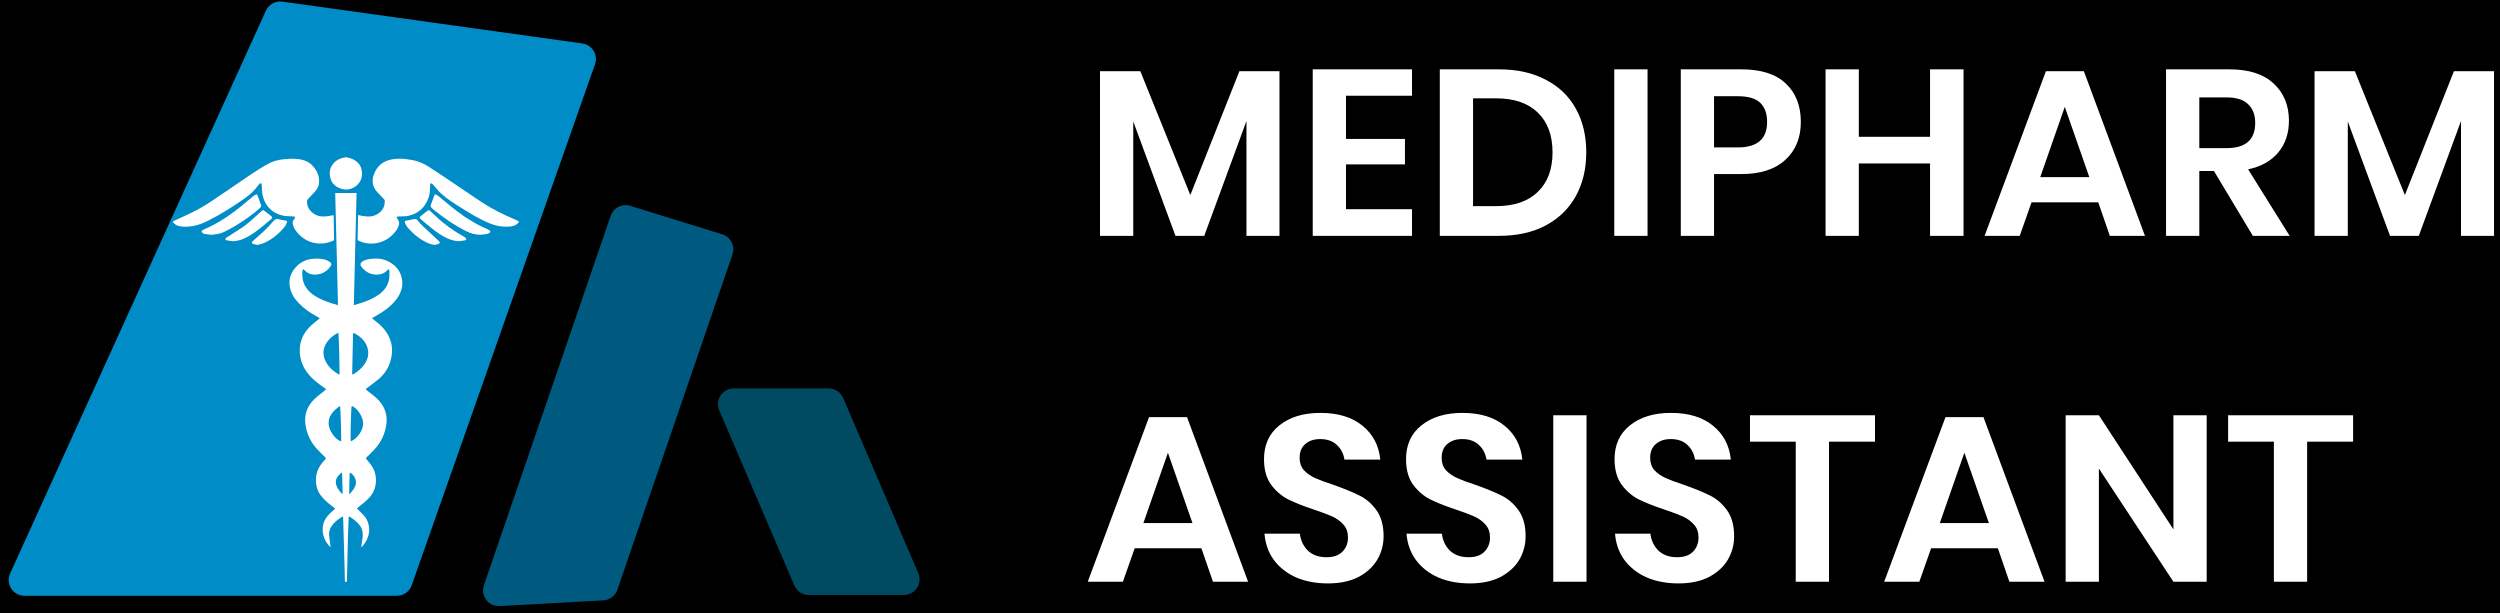 <svg width="159" height="39" viewBox="0 0 159 39" fill="none" xmlns="http://www.w3.org/2000/svg">
<rect width="159" height="39" fill="black"/>
<g opacity="0.88">
<path opacity="0.88" d="M37.037 2.764C37.663 2.852 38.052 3.491 37.843 4.087L26.186 37.222C26.045 37.623 25.667 37.891 25.243 37.891H1.553C0.826 37.891 0.342 37.139 0.642 36.477L16.911 0.68C17.094 0.277 17.521 0.042 17.959 0.103L37.037 2.764Z" fill="#00B5FF"/>
</g>
<path opacity="0.5" d="M58.402 36.45C58.685 37.11 58.201 37.844 57.483 37.844H51.44C51.041 37.844 50.679 37.606 50.521 37.238L45.744 26.097C45.461 25.437 45.945 24.703 46.663 24.703H52.706C53.106 24.703 53.467 24.942 53.625 25.309L58.402 36.45Z" fill="#0096C3"/>
<g style="mix-blend-mode:screen" opacity="0.71">
<path d="M45.934 14.902C46.473 15.069 46.768 15.648 46.585 16.182L39.265 37.508C39.133 37.893 38.781 38.16 38.374 38.182L31.777 38.547C31.069 38.586 30.546 37.895 30.776 37.224L38.84 13.723C39.015 13.212 39.565 12.933 40.081 13.092L45.934 14.902Z" fill="#00B5FF" fill-opacity="0.7"/>
</g>
<g clip-path="url(#clip0_0_1)">
<path d="M21.935 37C21.929 36.713 21.923 36.426 21.916 36.139C21.902 35.633 21.888 35.127 21.873 34.622C21.857 34.055 21.84 33.489 21.824 32.923C21.822 32.898 21.818 32.875 21.812 32.851C21.772 32.869 21.736 32.879 21.706 32.898C21.469 33.051 21.252 33.224 21.091 33.458C20.968 33.633 20.912 33.845 20.933 34.057C20.95 34.256 20.983 34.452 21.008 34.651C21.014 34.695 21.016 34.739 21.02 34.787C21.005 34.783 20.995 34.784 20.991 34.78C20.535 34.328 20.397 33.672 20.631 33.136C20.72 32.932 20.868 32.767 21.026 32.612C21.116 32.523 21.214 32.441 21.321 32.346C21.227 32.272 21.156 32.217 21.085 32.163C20.82 31.963 20.573 31.745 20.378 31.477C20.154 31.167 20.081 30.819 20.094 30.446C20.108 30.026 20.284 29.675 20.556 29.363C20.602 29.311 20.643 29.255 20.69 29.204C20.73 29.162 20.735 29.133 20.688 29.088C20.502 28.905 20.313 28.725 20.138 28.532C19.748 28.1 19.514 27.59 19.43 27.02C19.336 26.391 19.522 25.841 19.984 25.394C20.177 25.206 20.396 25.042 20.609 24.874C20.765 24.751 20.767 24.76 20.603 24.648C20.183 24.36 19.785 24.049 19.49 23.63C19.161 23.163 19.027 22.642 19.074 22.082C19.121 21.524 19.393 21.068 19.801 20.688C19.941 20.558 20.096 20.444 20.244 20.323C20.273 20.299 20.299 20.273 20.337 20.238C20.279 20.202 20.23 20.168 20.176 20.14C19.739 19.909 19.337 19.631 18.994 19.275C18.722 18.99 18.513 18.672 18.439 18.278C18.338 17.742 18.507 17.294 18.892 16.913C19.196 16.613 19.566 16.471 19.994 16.451C20.236 16.441 20.472 16.448 20.701 16.521C20.802 16.556 20.897 16.605 20.984 16.665C21.074 16.725 21.099 16.809 21.041 16.9C20.973 17.008 20.89 17.114 20.791 17.192C20.675 17.282 20.543 17.37 20.403 17.409C20.039 17.51 19.686 17.499 19.395 17.211C19.365 17.181 19.33 17.157 19.282 17.116C19.261 17.165 19.234 17.202 19.231 17.241C19.204 17.662 19.27 18.059 19.549 18.401C19.677 18.557 19.829 18.692 20 18.802C20.352 19.03 20.743 19.174 21.14 19.302C21.251 19.337 21.364 19.368 21.497 19.407C21.438 17.021 21.379 14.654 21.32 12.275H22.677C22.619 14.647 22.562 17.017 22.503 19.41C22.67 19.359 22.814 19.317 22.957 19.271C23.36 19.139 23.751 18.982 24.096 18.733C24.432 18.49 24.67 18.178 24.744 17.769C24.775 17.598 24.766 17.418 24.769 17.242C24.769 17.205 24.742 17.167 24.723 17.118C24.682 17.148 24.651 17.164 24.628 17.189C24.398 17.443 24.098 17.496 23.776 17.453C23.43 17.408 23.172 17.212 22.971 16.941C22.892 16.833 22.916 16.735 23.024 16.653C23.162 16.548 23.324 16.501 23.491 16.476C23.87 16.42 24.247 16.427 24.604 16.583C25.122 16.811 25.466 17.196 25.566 17.747C25.656 18.25 25.484 18.696 25.166 19.093C24.818 19.527 24.367 19.836 23.884 20.107C23.813 20.147 23.742 20.188 23.654 20.238C23.735 20.303 23.798 20.357 23.865 20.408C24.205 20.664 24.5 20.96 24.699 21.337C24.998 21.903 24.995 22.487 24.795 23.081C24.648 23.516 24.381 23.87 24.025 24.159C23.798 24.344 23.561 24.517 23.328 24.693C23.252 24.75 23.247 24.756 23.32 24.814C23.495 24.957 23.679 25.089 23.851 25.236C24.2 25.536 24.462 25.891 24.554 26.349C24.637 26.758 24.572 27.154 24.442 27.544C24.293 27.991 24.034 28.371 23.704 28.706C23.577 28.835 23.448 28.962 23.315 29.085C23.266 29.131 23.273 29.16 23.312 29.209C23.441 29.37 23.578 29.527 23.685 29.702C24.023 30.252 23.999 31.08 23.514 31.619C23.292 31.865 23.035 32.071 22.773 32.272C22.75 32.29 22.729 32.309 22.698 32.335C22.771 32.409 22.839 32.479 22.909 32.547C23.087 32.719 23.268 32.893 23.363 33.124C23.568 33.623 23.506 34.097 23.203 34.542C23.144 34.631 23.073 34.712 23.007 34.796L22.976 34.782C22.992 34.67 23.007 34.558 23.025 34.446C23.061 34.217 23.1 33.987 23.042 33.756C22.973 33.48 22.791 33.278 22.575 33.102C22.476 33.022 22.372 32.947 22.264 32.879C22.199 32.837 22.178 32.85 22.175 32.924C22.159 33.345 22.139 33.766 22.128 34.188C22.108 34.941 22.093 35.695 22.076 36.449C22.072 36.633 22.068 36.817 22.064 37.001L21.935 37ZM22.399 23.826C22.452 23.803 22.49 23.793 22.521 23.773C22.758 23.62 22.975 23.445 23.142 23.218C23.424 22.834 23.51 22.421 23.32 21.975C23.177 21.642 22.914 21.412 22.605 21.228C22.476 21.151 22.454 21.162 22.451 21.311C22.433 22.112 22.416 22.913 22.399 23.713C22.399 23.744 22.399 23.775 22.399 23.826ZM21.527 21.186C21.513 21.183 21.498 21.183 21.483 21.183C21.467 21.187 21.453 21.193 21.438 21.201C21.243 21.313 21.062 21.444 20.914 21.613C20.589 21.986 20.476 22.405 20.663 22.872C20.828 23.282 21.141 23.57 21.519 23.795C21.537 23.806 21.562 23.808 21.599 23.819C21.581 22.931 21.576 22.057 21.527 21.186ZM22.313 28.068C22.691 27.914 23.09 27.416 23.096 26.931C23.102 26.518 22.698 25.907 22.37 25.824C22.324 25.926 22.272 27.98 22.313 28.068ZM21.703 28.069C21.696 27.314 21.68 26.567 21.632 25.816C21.411 25.959 21.223 26.125 21.078 26.333C20.939 26.531 20.886 26.752 20.903 26.991C20.933 27.409 21.355 27.991 21.703 28.069ZM22.206 31.4L22.245 31.41C22.397 31.245 22.543 31.074 22.612 30.857C22.7 30.583 22.561 30.243 22.308 30.085C22.292 30.075 22.27 30.074 22.237 30.065C22.227 30.518 22.216 30.959 22.206 31.4ZM21.756 30.076L21.719 30.061C21.668 30.108 21.616 30.154 21.567 30.203C21.378 30.391 21.31 30.614 21.393 30.868C21.459 31.069 21.59 31.235 21.733 31.389C21.741 31.397 21.755 31.398 21.793 31.414C21.78 30.958 21.768 30.517 21.756 30.076Z" fill="white"/>
<path d="M22.016 10C22.124 10.027 22.236 10.044 22.339 10.084C22.689 10.217 22.935 10.454 23.003 10.824C23.076 11.23 22.969 11.591 22.619 11.848C22.304 12.079 21.95 12.111 21.592 11.966C21.241 11.824 21.038 11.558 20.984 11.184C20.892 10.557 21.358 10.087 21.923 10.016C21.938 10.012 21.953 10.007 21.967 10H22.016Z" fill="white"/>
<path d="M21.214 13.685C21.218 13.735 21.223 13.776 21.224 13.818C21.231 14.242 21.238 14.666 21.244 15.091C21.244 15.109 21.244 15.128 21.246 15.146C21.257 15.278 21.258 15.281 21.132 15.333C20.147 15.745 19.176 15.305 18.719 14.525C18.668 14.439 18.642 14.335 18.62 14.237C18.597 14.135 18.631 14.039 18.699 13.957C18.712 13.944 18.723 13.929 18.731 13.912C18.746 13.875 18.758 13.836 18.771 13.798C18.732 13.786 18.693 13.767 18.654 13.764C18.432 13.747 18.204 13.764 17.991 13.713C17.299 13.551 16.869 13.11 16.706 12.436C16.652 12.211 16.664 11.971 16.643 11.738C16.64 11.708 16.621 11.653 16.613 11.654C16.574 11.657 16.523 11.664 16.5 11.69C16.405 11.8 16.323 11.921 16.228 12.031C15.997 12.302 15.711 12.513 15.42 12.716C14.728 13.197 14.015 13.646 13.259 14.023C12.953 14.175 12.639 14.312 12.298 14.371C11.996 14.422 11.693 14.447 11.388 14.381C11.243 14.349 11.13 14.271 11.03 14.167C10.982 14.117 10.992 14.082 11.053 14.054C11.246 13.964 11.438 13.871 11.633 13.785C12.254 13.511 12.851 13.197 13.412 12.822C14.224 12.281 15.025 11.725 15.833 11.178C16.252 10.895 16.673 10.614 17.126 10.383C17.406 10.24 17.706 10.164 18.016 10.132C18.266 10.106 18.52 10.087 18.77 10.102C19.162 10.124 19.546 10.208 19.835 10.496C20.155 10.814 20.335 11.197 20.289 11.657C20.267 11.872 20.156 12.05 20.013 12.207C19.871 12.365 19.719 12.514 19.575 12.671C19.549 12.702 19.532 12.74 19.529 12.78C19.494 13.325 19.977 13.755 20.501 13.768C20.713 13.771 20.924 13.747 21.13 13.696C21.158 13.691 21.186 13.688 21.214 13.685Z" fill="white"/>
<path d="M22.766 13.676C22.87 13.697 22.945 13.714 23.02 13.728C23.338 13.787 23.654 13.809 23.951 13.646C24.302 13.454 24.487 13.163 24.47 12.762C24.469 12.731 24.447 12.694 24.424 12.669C24.28 12.516 24.131 12.368 23.989 12.213C23.683 11.879 23.627 11.498 23.782 11.082C23.986 10.533 24.387 10.22 24.974 10.127C25.271 10.082 25.574 10.081 25.871 10.126C26.103 10.159 26.34 10.19 26.56 10.264C26.798 10.345 27.025 10.453 27.237 10.586C27.808 10.95 28.367 11.331 28.929 11.708C29.507 12.095 30.078 12.492 30.66 12.873C31.297 13.29 31.977 13.629 32.679 13.927C32.758 13.96 32.835 13.997 32.911 14.036C33.023 14.093 33.025 14.111 32.937 14.197C32.828 14.307 32.683 14.377 32.528 14.396C32.057 14.457 31.605 14.389 31.167 14.214C30.534 13.961 29.955 13.608 29.382 13.249C28.919 12.958 28.451 12.671 28.046 12.304C27.864 12.139 27.716 11.939 27.552 11.755C27.536 11.737 27.527 11.711 27.508 11.699C27.47 11.68 27.431 11.662 27.391 11.648C27.379 11.681 27.356 11.715 27.355 11.748C27.35 12.035 27.352 12.323 27.25 12.598C27.017 13.228 26.57 13.617 25.895 13.741C25.773 13.764 25.644 13.757 25.518 13.762C25.462 13.765 25.405 13.759 25.349 13.765C25.307 13.77 25.266 13.789 25.224 13.801C25.241 13.841 25.248 13.889 25.275 13.921C25.404 14.071 25.413 14.235 25.337 14.407C25.303 14.491 25.26 14.57 25.21 14.645C24.884 15.097 24.445 15.391 23.886 15.474C23.519 15.528 23.145 15.471 22.813 15.311C22.767 15.289 22.744 15.26 22.745 15.207C22.753 14.844 22.76 14.48 22.765 14.117C22.768 13.976 22.766 13.837 22.766 13.676Z" fill="white"/>
<path d="M30.563 14.93C30.243 14.93 29.948 14.85 29.665 14.709C28.901 14.328 28.205 13.848 27.547 13.311C27.535 13.301 27.523 13.29 27.512 13.279C27.369 13.142 27.366 13.108 27.439 12.928C27.506 12.763 27.564 12.594 27.622 12.425C27.641 12.37 27.673 12.348 27.723 12.374C27.79 12.407 27.852 12.447 27.911 12.493C28.434 12.929 28.953 13.371 29.518 13.757C29.972 14.067 30.446 14.342 30.956 14.555C31.015 14.58 31.072 14.61 31.126 14.644C31.203 14.694 31.204 14.773 31.124 14.821C31.071 14.852 31.013 14.874 30.953 14.884C30.824 14.905 30.693 14.915 30.563 14.93Z" fill="white"/>
<path d="M13.428 14.935C13.283 14.914 13.136 14.894 12.988 14.872C12.967 14.869 12.941 14.866 12.928 14.852C12.888 14.814 12.832 14.775 12.823 14.728C12.817 14.698 12.874 14.641 12.916 14.62C13.111 14.521 13.312 14.435 13.508 14.337C14.175 14.002 14.774 13.569 15.352 13.105C15.61 12.898 15.858 12.681 16.113 12.472C16.163 12.431 16.225 12.402 16.284 12.375C16.329 12.354 16.358 12.376 16.375 12.422C16.446 12.617 16.517 12.812 16.593 13.005C16.623 13.081 16.614 13.147 16.558 13.2C16.443 13.307 16.328 13.414 16.205 13.51C15.705 13.9 15.181 14.257 14.621 14.561C14.387 14.687 14.153 14.82 13.887 14.873C13.739 14.902 13.586 14.914 13.428 14.935Z" fill="white"/>
<path d="M14.802 15.341C14.673 15.322 14.543 15.308 14.414 15.285C14.329 15.269 14.308 15.194 14.373 15.137C14.42 15.095 14.477 15.065 14.531 15.03C14.894 14.792 15.271 14.573 15.617 14.314C15.918 14.091 16.184 13.824 16.466 13.576C16.537 13.513 16.61 13.45 16.681 13.386C16.717 13.355 16.749 13.356 16.787 13.386C16.939 13.506 17.094 13.623 17.247 13.743C17.329 13.808 17.335 13.86 17.258 13.925C16.786 14.321 16.326 14.734 15.784 15.041C15.481 15.212 15.161 15.335 14.802 15.341Z" fill="white"/>
<path d="M29.198 15.34C28.834 15.335 28.511 15.206 28.203 15.035C27.818 14.821 27.484 14.54 27.145 14.265C27.013 14.158 26.884 14.046 26.755 13.936C26.666 13.861 26.667 13.811 26.759 13.739C26.905 13.625 27.054 13.514 27.198 13.397C27.251 13.354 27.29 13.358 27.336 13.4C27.459 13.513 27.587 13.622 27.706 13.739C28.233 14.248 28.824 14.672 29.466 15.029C29.52 15.057 29.571 15.092 29.617 15.132C29.63 15.146 29.639 15.162 29.646 15.18C29.652 15.197 29.654 15.216 29.653 15.235C29.651 15.255 29.607 15.282 29.578 15.286C29.453 15.308 29.326 15.323 29.198 15.34Z" fill="white"/>
<path d="M16.378 15.578C16.27 15.554 16.18 15.545 16.099 15.515C16.001 15.479 15.993 15.411 16.07 15.341C16.325 15.111 16.588 14.889 16.835 14.651C17.032 14.461 17.215 14.257 17.397 14.053C17.481 13.958 17.564 13.903 17.701 13.939C17.855 13.979 18.014 14.005 18.172 14.031C18.248 14.044 18.274 14.088 18.249 14.147C18.208 14.245 18.166 14.349 18.099 14.431C17.738 14.872 17.303 15.228 16.775 15.462C16.646 15.52 16.501 15.543 16.378 15.578Z" fill="white"/>
<path d="M27.612 15.573C27.508 15.546 27.375 15.529 27.258 15.478C26.712 15.243 26.265 14.879 25.893 14.424C25.83 14.347 25.788 14.248 25.752 14.154C25.722 14.078 25.749 14.049 25.829 14.033C26.005 14 26.181 13.97 26.356 13.932C26.434 13.915 26.491 13.937 26.541 13.993C26.657 14.124 26.766 14.264 26.893 14.384C27.226 14.7 27.568 15.009 27.904 15.323C27.937 15.354 27.98 15.413 27.969 15.441C27.954 15.481 27.898 15.516 27.851 15.531C27.785 15.554 27.71 15.557 27.612 15.573Z" fill="white"/>
</g>
<path d="M81.375 4.53V15H79.275V7.695L76.59 15H74.76L72.075 7.725V15H69.96V4.53H72.525L75.705 12.405L78.825 4.53H81.375ZM85.605 6.09V8.835H89.355V10.455H85.605V13.305H89.805V15H83.49V4.41H89.805V6.09H85.605ZM100.886 9.69C100.886 10.74 100.666 11.665 100.226 12.465C99.786 13.265 99.146 13.89 98.306 14.34C97.476 14.78 96.486 15 95.336 15H91.571V4.41H95.336C96.486 4.41 97.476 4.63 98.306 5.07C99.146 5.5 99.786 6.115 100.226 6.915C100.666 7.705 100.886 8.63 100.886 9.69ZM95.156 13.11C96.296 13.11 97.176 12.81 97.796 12.21C98.426 11.61 98.741 10.77 98.741 9.69C98.741 8.6 98.426 7.755 97.796 7.155C97.176 6.555 96.296 6.255 95.156 6.255H93.686V13.11H95.156ZM104.784 4.41V15H102.669V4.41H104.784ZM109.013 11.07V15H106.898V4.41H110.753C112.003 4.41 112.943 4.71 113.573 5.31C114.213 5.91 114.533 6.725 114.533 7.755C114.533 8.765 114.203 9.57 113.543 10.17C112.893 10.77 111.963 11.07 110.753 11.07H109.013ZM110.528 9.375C111.768 9.375 112.388 8.835 112.388 7.755C112.388 7.225 112.243 6.82 111.953 6.54C111.663 6.26 111.188 6.12 110.528 6.12H109.013V9.375H110.528ZM124.881 4.41V15H122.751V10.395H118.221V15H116.106V4.41H118.221V8.7H122.751V4.41H124.881ZM133.45 12.87H129.205L128.455 15H126.22L130.12 4.53H132.535L136.42 15H134.185L133.45 12.87ZM132.88 11.265L131.32 6.795L129.76 11.265H132.88ZM143.281 15L140.806 10.875H139.876V15H137.761V4.41H141.796C143.026 4.41 143.961 4.71 144.601 5.31C145.251 5.91 145.576 6.7 145.576 7.68C145.576 8.48 145.351 9.15 144.901 9.69C144.461 10.23 143.821 10.59 142.981 10.77L145.621 15H143.281ZM139.876 9.42H141.616C142.826 9.42 143.431 8.885 143.431 7.815C143.431 7.305 143.281 6.91 142.981 6.63C142.691 6.34 142.236 6.195 141.616 6.195H139.876V9.42ZM158.62 4.53V15H156.52V7.695L153.835 15H152.005L149.32 7.725V15H147.205V4.53H149.77L152.95 12.405L156.07 4.53H158.62ZM76.41 34.87H72.165L71.415 37H69.18L73.08 26.53H75.495L79.38 37H77.145L76.41 34.87ZM75.84 33.265L74.28 28.795L72.72 33.265H75.84ZM87.996 34.105C87.996 34.645 87.862 35.145 87.591 35.605C87.322 36.055 86.921 36.42 86.391 36.7C85.862 36.97 85.216 37.105 84.457 37.105C83.707 37.105 83.037 36.98 82.447 36.73C81.856 36.47 81.382 36.1 81.022 35.62C80.671 35.14 80.472 34.58 80.421 33.94H82.671C82.722 34.37 82.891 34.73 83.181 35.02C83.481 35.3 83.876 35.44 84.367 35.44C84.806 35.44 85.141 35.325 85.371 35.095C85.612 34.855 85.731 34.55 85.731 34.18C85.731 33.85 85.636 33.58 85.447 33.37C85.257 33.15 85.016 32.975 84.727 32.845C84.436 32.715 84.037 32.565 83.526 32.395C82.867 32.175 82.326 31.96 81.906 31.75C81.487 31.53 81.126 31.215 80.826 30.805C80.537 30.395 80.391 29.86 80.391 29.2C80.391 28.29 80.716 27.575 81.367 27.055C82.026 26.525 82.897 26.26 83.977 26.26C85.097 26.26 85.987 26.53 86.647 27.07C87.317 27.61 87.697 28.33 87.787 29.23H85.507C85.447 28.85 85.287 28.54 85.026 28.3C84.766 28.05 84.412 27.925 83.962 27.925C83.572 27.925 83.257 28.03 83.016 28.24C82.776 28.44 82.656 28.735 82.656 29.125C82.656 29.435 82.746 29.695 82.927 29.905C83.117 30.105 83.352 30.27 83.632 30.4C83.921 30.53 84.311 30.675 84.802 30.835C85.481 31.075 86.031 31.3 86.451 31.51C86.882 31.72 87.246 32.035 87.546 32.455C87.847 32.875 87.996 33.425 87.996 34.105ZM97.029 34.105C97.029 34.645 96.894 35.145 96.624 35.605C96.355 36.055 95.954 36.42 95.424 36.7C94.894 36.97 94.249 37.105 93.49 37.105C92.74 37.105 92.07 36.98 91.48 36.73C90.889 36.47 90.415 36.1 90.055 35.62C89.704 35.14 89.504 34.58 89.454 33.94H91.704C91.754 34.37 91.924 34.73 92.215 35.02C92.514 35.3 92.909 35.44 93.4 35.44C93.84 35.44 94.174 35.325 94.404 35.095C94.644 34.855 94.764 34.55 94.764 34.18C94.764 33.85 94.669 33.58 94.48 33.37C94.29 33.15 94.049 32.975 93.76 32.845C93.469 32.715 93.07 32.565 92.559 32.395C91.9 32.175 91.359 31.96 90.939 31.75C90.519 31.53 90.159 31.215 89.859 30.805C89.57 30.395 89.424 29.86 89.424 29.2C89.424 28.29 89.749 27.575 90.4 27.055C91.059 26.525 91.93 26.26 93.01 26.26C94.129 26.26 95.019 26.53 95.68 27.07C96.35 27.61 96.73 28.33 96.82 29.23H94.54C94.48 28.85 94.32 28.54 94.059 28.3C93.799 28.05 93.445 27.925 92.995 27.925C92.605 27.925 92.29 28.03 92.049 28.24C91.809 28.44 91.689 28.735 91.689 29.125C91.689 29.435 91.779 29.695 91.96 29.905C92.15 30.105 92.385 30.27 92.665 30.4C92.954 30.53 93.344 30.675 93.835 30.835C94.514 31.075 95.064 31.3 95.484 31.51C95.915 31.72 96.279 32.035 96.579 32.455C96.879 32.875 97.029 33.425 97.029 34.105ZM100.903 26.41V37H98.787V26.41H100.903ZM110.291 34.105C110.291 34.645 110.156 35.145 109.886 35.605C109.616 36.055 109.216 36.42 108.686 36.7C108.156 36.97 107.511 37.105 106.751 37.105C106.001 37.105 105.331 36.98 104.741 36.73C104.151 36.47 103.676 36.1 103.316 35.62C102.966 35.14 102.766 34.58 102.716 33.94H104.966C105.016 34.37 105.186 34.73 105.476 35.02C105.776 35.3 106.171 35.44 106.661 35.44C107.101 35.44 107.436 35.325 107.666 35.095C107.906 34.855 108.026 34.55 108.026 34.18C108.026 33.85 107.931 33.58 107.741 33.37C107.551 33.15 107.311 32.975 107.021 32.845C106.731 32.715 106.331 32.565 105.821 32.395C105.161 32.175 104.621 31.96 104.201 31.75C103.781 31.53 103.421 31.215 103.121 30.805C102.831 30.395 102.686 29.86 102.686 29.2C102.686 28.29 103.011 27.575 103.661 27.055C104.321 26.525 105.191 26.26 106.271 26.26C107.391 26.26 108.281 26.53 108.941 27.07C109.611 27.61 109.991 28.33 110.081 29.23H107.801C107.741 28.85 107.581 28.54 107.321 28.3C107.061 28.05 106.706 27.925 106.256 27.925C105.866 27.925 105.551 28.03 105.311 28.24C105.071 28.44 104.951 28.735 104.951 29.125C104.951 29.435 105.041 29.695 105.221 29.905C105.411 30.105 105.646 30.27 105.926 30.4C106.216 30.53 106.606 30.675 107.096 30.835C107.776 31.075 108.326 31.3 108.746 31.51C109.176 31.72 109.541 32.035 109.841 32.455C110.141 32.875 110.291 33.425 110.291 34.105ZM119.249 26.41V28.09H116.324V37H114.209V28.09H111.299V26.41H119.249ZM127.063 34.87H122.818L122.068 37H119.833L123.733 26.53H126.148L130.033 37H127.798L127.063 34.87ZM126.493 33.265L124.933 28.795L123.373 33.265H126.493ZM140.345 37H138.23L133.49 29.8V37H131.375V26.41H133.49L138.23 33.67V26.41H140.345V37ZM149.658 26.41V28.09H146.733V37H144.618V28.09H141.708V26.41H149.658Z" fill="white"/>
<defs>
<clipPath id="clip0_0_1">
<rect width="22" height="27" fill="white" transform="translate(11 10)"/>
</clipPath>
</defs>
</svg>
